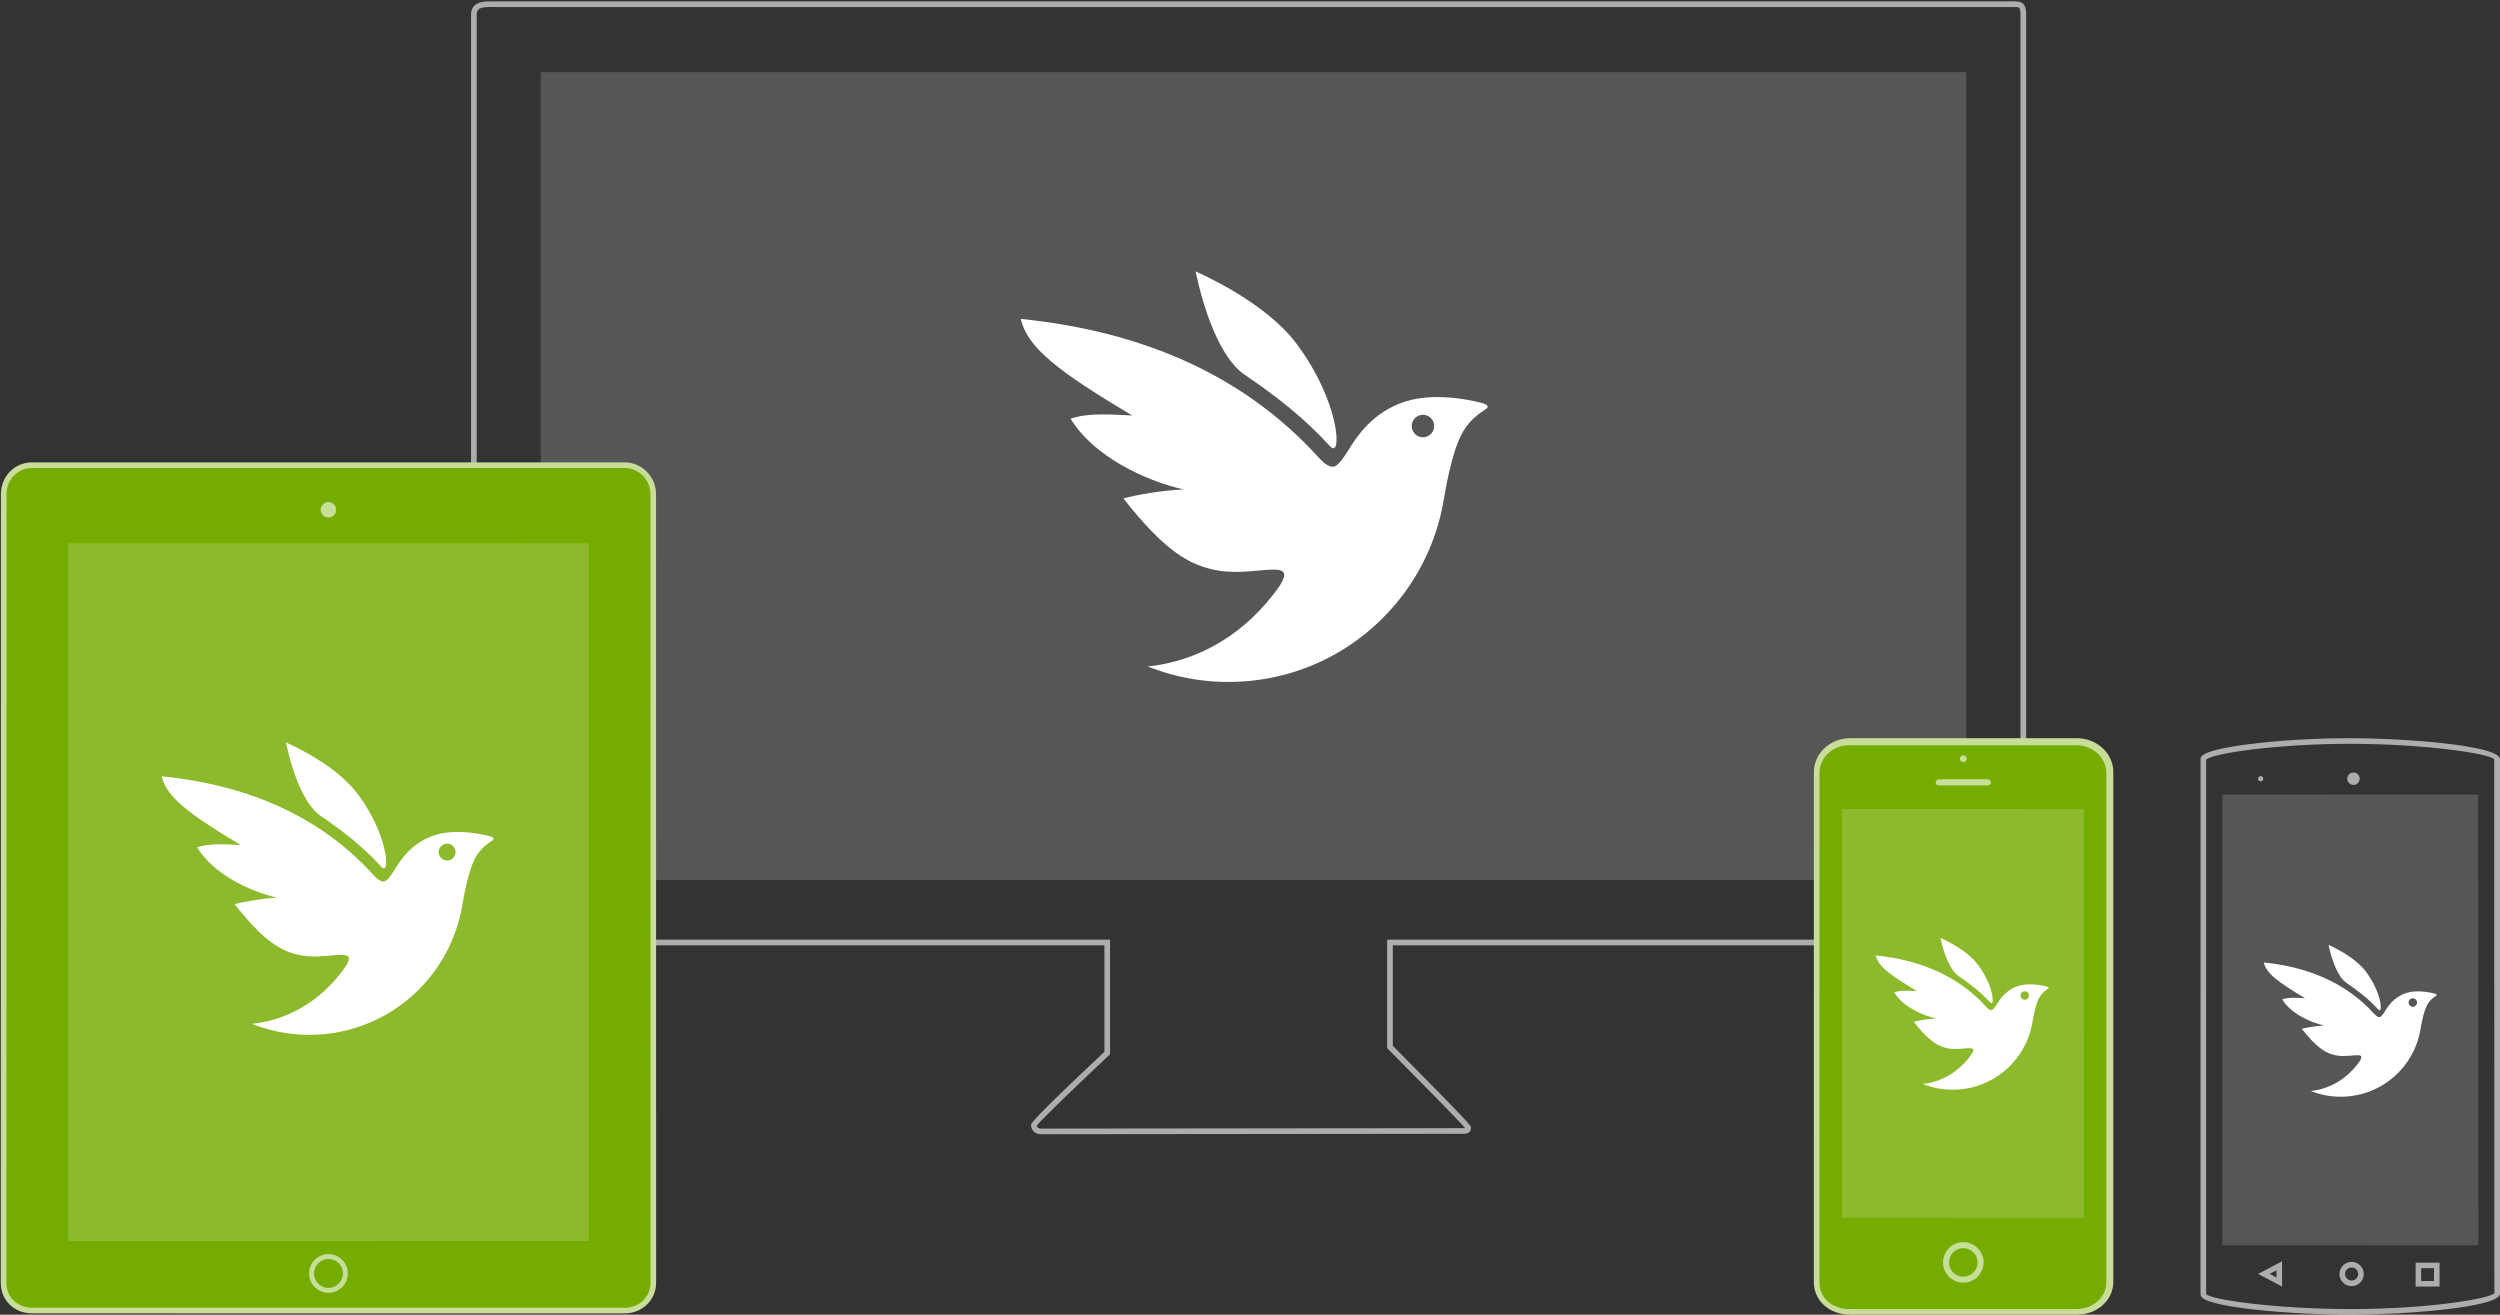 <?xml version="1.0" encoding="UTF-8"?>
<svg viewBox="0 0 1778 935" version="1.1" xmlns="http://www.w3.org/2000/svg" xmlns:xlink="http://www.w3.org/1999/xlink">
    <rect x="0" y="0" width="1778" height="935" fill="#333333" stroke="none"/>
    <g id="Brand-Refresh-Assets" stroke="none" stroke-width="1" fill="none" fill-rule="evenodd">
        <g id="iNaturalist-HomePageDevices" transform="translate(-113, -35)">
            <g id="download" transform="translate(113, 35)">
                <g id="XMLID_333_" transform="translate(335, 0)" fill="#FFFFFF">
                    <g id="computer_1_">
                        <g id="XMLID_334_" transform="translate(49, 51)" opacity="0.29">
                            <g id="XMLID_335_">
                                <polygon id="XMLID_336_" opacity="0.6" points="0.563 0.338 1014.456 0.338 1014.456 574.858 0.563 574.858"></polygon>
                            </g>
                        </g>
                        <path d="M391,226.811 C480.615,235.936 551.058,268.611 602.33,324.837 C604.331,327.031 609.888,333.237 614.135,331.7 C618.381,330.163 623.564,320.545 625.83,317.196 C629.39,311.937 640.386,293.279 664.321,285.595 C688.256,277.911 718.584,286.462 719.686,286.84 C721.755,287.551 723.844,288.484 722.652,290.15 C721.459,291.815 711.326,295.825 704.442,308.919 C697.077,322.927 692.748,350.029 691.686,356.002 C687.503,380.599 677.472,403.407 662.964,422.79 C637.439,456.893 598.055,480.396 552.281,484.401 C527.257,486.59 503.102,482.708 481.27,473.976 C507.726,471.393 539.746,458.901 565.467,428.991 C597.921,391.253 562.405,410.847 531.907,405.853 C510.54,402.353 493.148,391.431 463.959,354.493 C473.323,351.889 491.782,348.713 506.671,348.08 C479.131,341.789 442.595,324.463 426.43,297.77 C439.421,293.288 456.516,294.915 470.174,295.505 C418.153,264.365 395.718,247.589 391,226.811 Z M515.307,193 C518.381,194.491 564.729,214.507 587.112,244.484 C618.381,286.363 619.54,326.705 611.047,317.484 C591.089,295.816 572.741,281.941 550.051,266.384 C532.679,254.474 521.069,220.527 515.307,193 Z M676.303,295.031 C671.902,295.416 668.646,299.296 669.031,303.697 C669.416,308.098 673.296,311.354 677.697,310.969 C682.098,310.584 685.354,306.704 684.969,302.303 C684.584,297.902 680.704,294.646 676.303,295.031 Z" id="iNaturalist-Logomark-Copy-2"></path>
                        <path d="M405.424,806.67 C401.285,806.67 398.285,803.917 398.285,800.122 C398.285,799.037 398.285,797.023 450.451,748.044 L450.451,672.333 L19.574,672.333 C9.689,672.333 0.016,659.683 0.016,650.24 L0.016,10.368 C0.016,7.675 0.813,5.52 2.381,3.977 C5.582,0.821 11.068,0.901 16.867,0.986 L19.574,1.01 L1092.671,1.01 C1093.632,1.01 1094.525,0.994 1095.341,0.982 C1099.214,0.917 1102.017,0.869 1103.931,2.743 C1105.395,4.186 1105.999,6.397 1105.999,10.364 L1105.999,650.236 C1105.999,661.23 1101.88,672.329 1092.675,672.329 L655.56,672.329 L655.56,743.763 C711.205,799.764 711.205,800.85 711.205,801.903 C711.205,803.249 710.802,804.327 710.018,805.103 C708.675,806.429 706.74,806.401 704.81,806.365 L703.905,806.357 L405.424,806.67 Z M402.339,800.56 C402.572,802.092 404.04,802.65 405.424,802.65 L703.905,802.341 L704.874,802.353 C705.55,802.353 706.495,802.381 706.994,802.281 C702.719,797.204 672.415,766.431 652.121,746.01 L651.538,745.423 L651.538,668.313 L1092.671,668.313 C1100.03,668.313 1101.973,656.491 1101.973,650.24 L1101.973,10.368 C1101.973,7.775 1101.683,6.176 1101.108,5.609 C1100.404,4.917 1098.196,4.945 1095.405,5.002 C1094.565,5.014 1093.652,5.03 1092.667,5.03 L19.574,5.03 L16.807,5.006 C12.094,4.933 7.207,4.865 5.204,6.839 C4.42,7.611 4.038,8.764 4.038,10.368 L4.038,650.24 C4.038,657.54 12.222,668.313 19.574,668.313 L454.473,668.313 L454.473,749.789 L453.837,750.38 C435.281,767.802 405.496,796.259 402.339,800.56 L402.339,800.56 Z" id="XMLID_21_" fill-rule="nonzero" opacity="0.6"></path>
                    </g>
                </g>
                <g id="XMLID_287_" transform="translate(0, 328)">
                    <g id="tablet_1_">
                        <g id="XMLID_317_">
                            <g id="XMLID_325_">
                                <path d="M22.817,2.853 L444.186,2.853 C455.551,2.853 464.573,12.07 464.573,23.446 L464.637,584.263 C464.637,595.635 455.555,604.081 444.186,604.081 L22.817,604.049 C11.453,604.049 2.559,595.828 2.559,584.456 L2.66,23.442 C2.66,12.07 11.453,2.853 22.817,2.853 Z" id="XMLID_331_" fill="#74AC00"></path>
                                <path d="M444.186,606.091 L22.817,606.058 C10.123,606.058 0.555,596.769 0.555,584.452 L0.651,23.442 C0.651,10.768 10.388,0.839 22.821,0.839 L444.19,0.839 C456.539,0.839 466.586,10.977 466.586,23.442 L466.65,584.259 C466.65,596.5 456.784,606.091 444.186,606.091 L444.186,606.091 Z M22.817,4.859 C12.638,4.859 4.664,13.023 4.664,23.446 L4.572,584.452 C4.572,594.478 12.417,602.039 22.817,602.039 L444.186,602.071 C454.699,602.071 462.629,594.417 462.629,584.259 L462.565,23.442 C462.565,13.196 454.322,4.859 444.186,4.859 L22.817,4.859 L22.817,4.859 Z" id="XMLID_328_" fill="#C7DD99" fill-rule="nonzero"></path>
                            </g>
                        </g>
                        <g id="XMLID_306_" transform="translate(48.205, 58.296)" fill="#FFFFFF" opacity="0.29">
                            <g id="XMLID_307_">
                                <polygon id="XMLID_308_" opacity="0.6" points="0.201 0.134 370.589 0.093 370.557 496.37 0.201 496.382 0.201 0.134"></polygon>
                            </g>
                        </g>
                        <g id="XMLID_301_" transform="translate(227.974, 28.138)" fill="#FFFFFF" opacity="0.6">
                            <path d="M5.624,0.919 C8.665,0.919 11.127,3.383 11.127,6.426 C11.127,9.469 8.665,11.933 5.624,11.933 C2.583,11.933 0.121,9.469 0.121,6.426 C0.121,3.383 2.587,0.919 5.624,0.919 Z" id="XMLID_304_"></path>
                        </g>
                        <g id="XMLID_288_" transform="translate(218.923, 563.783)">
                            <g id="XMLID_290_">
                                <path d="M14.675,1.857 C21.311,1.857 26.694,7.24 26.694,13.884 C26.694,20.525 21.315,25.911 14.675,25.911 C8.039,25.911 2.656,20.529 2.656,13.884 C2.66,7.24 8.039,1.857 14.675,1.857 Z" id="XMLID_298_" fill="#74AC00"></path>
                                <path d="M14.679,27.664 C7.087,27.664 0.909,21.485 0.909,13.884 C0.909,6.283 7.087,0.1 14.679,0.1 C22.272,0.1 28.45,6.283 28.45,13.884 C28.45,21.485 22.268,27.664 14.679,27.664 L14.679,27.664 Z M14.679,3.61 C9.019,3.61 4.416,8.216 4.416,13.884 C4.416,19.548 9.019,24.155 14.679,24.155 C20.339,24.155 24.943,19.548 24.943,13.884 C24.943,8.216 20.335,3.61 14.679,3.61 Z" id="XMLID_293_" fill="#FFFFFF" fill-rule="nonzero" opacity="0.6"></path>
                            </g>
                        </g>
                    </g>
                </g>
                <g id="XMLID_252_" transform="translate(1289, 525)">
                    <g id="mobile_3_">
                        <g id="XMLID_279_" transform="translate(0, 0)" fill-rule="nonzero">
                            <path d="M187.927,410 L26.858,410 C12.115,410 1,400.075 1,386.904 L1.019,24.175 C1.019,10.846 12.611,0 26.858,0 L187.927,0 C202.305,0 214,10.799 214,24.073 L214,386.63 C214,399.732 202.548,410 187.927,410 L187.927,410 Z" id="XMLID_281_-path" fill="#C7DD99"></path>
                            <path d="M26.22,5 C14.332,5 5.019,13.73 5.019,24.872 L5,387.206 C5,397.92 14.121,406 26.22,406 L187.565,406 C199.584,406 209,397.625 209,386.932 L209,24.769 C209,13.867 199.383,5 187.565,5 L26.22,5 L26.22,5 Z" id="XMLID_281_-path" fill="#74AC00"></path>
                        </g>
                        <g id="XMLID_273_" transform="translate(92.527, 357.538)" fill="#FFFFFF" fill-rule="nonzero" opacity="0.6">
                            <path d="M14.78,29.724 C6.82,29.724 0.343,23.251 0.343,15.301 C0.343,7.346 6.82,0.873 14.78,0.873 C22.736,0.873 29.213,7.346 29.213,15.301 C29.213,23.251 22.736,29.724 14.78,29.724 Z M14.78,5.154 C9.181,5.154 4.627,9.705 4.627,15.301 C4.627,20.896 9.181,25.443 14.78,25.443 C20.379,25.443 24.929,20.896 24.929,15.301 C24.929,9.705 20.375,5.154 14.78,5.154 Z" id="XMLID_276_"></path>
                        </g>
                        <g id="XMLID_268_" transform="translate(20, 50)" fill="#FFFFFF" opacity="0.29">
                            <g id="XMLID_269_" transform="translate(-0, -0.375)">
                                <polygon id="XMLID_270_" opacity="0.6" points="1.061 0.758 173.025 0.698 173.164 291.369 1.061 291.343"></polygon>
                            </g>
                        </g>
                        <path d="M45,154.505 C78.201,157.88 104.299,169.966 123.294,190.762 C124.035,191.573 126.094,193.868 127.667,193.3 C129.241,192.732 131.161,189.174 132,187.935 C133.319,185.99 137.393,179.089 146.26,176.247 C155.128,173.405 166.364,176.568 166.772,176.708 C167.539,176.971 168.313,177.316 167.871,177.932 C167.429,178.548 163.675,180.031 161.125,184.874 C158.396,190.055 156.792,200.079 156.399,202.288 C154.849,211.386 151.133,219.822 145.758,226.991 C136.301,239.604 121.71,248.297 104.752,249.778 C95.481,250.588 86.532,249.152 78.443,245.923 C88.245,244.967 100.108,240.347 109.637,229.284 C121.66,215.326 108.502,222.574 97.203,220.726 C89.287,219.432 82.844,215.392 72.03,201.73 C75.499,200.767 82.338,199.593 87.854,199.358 C77.651,197.032 64.115,190.623 58.126,180.751 C62.939,179.093 69.272,179.695 74.332,179.913 C55.06,168.395 46.748,162.191 45,154.505 Z M91.053,142 C92.192,142.551 109.363,149.955 117.656,161.042 C129.241,176.532 129.67,191.453 126.523,188.042 C119.129,180.028 112.332,174.896 103.926,169.142 C97.49,164.737 93.188,152.181 91.053,142 Z M150.739,180.012 C149.088,180.156 147.867,181.611 148.012,183.261 C148.156,184.912 149.611,186.133 151.261,185.988 C152.912,185.844 154.133,184.389 153.988,182.739 C153.844,181.088 152.389,179.867 150.739,180.012 Z" id="iNaturalist-Logomark-Copy-2" fill="#FFFFFF"></path>
                        <g id="XMLID_253_" transform="translate(87.178, 11.844)" fill="#FFFFFF" opacity="0.6">
                            <g id="XMLID_261_" transform="translate(0, 17.125)">
                                <path d="M2.886,0.223 L37.364,0.223 C38.705,0.223 39.793,1.216 39.793,2.556 C39.793,3.896 38.705,4.615 37.364,4.615 L2.886,4.615 C1.545,4.615 0.457,3.896 0.457,2.556 C0.457,1.216 1.545,0.223 2.886,0.223 Z" id="XMLID_262_"></path>
                            </g>
                            <g id="XMLID_256_" transform="translate(17.136, 0)">
                                <path d="M2.989,0.308 C4.33,0.308 5.418,1.396 5.418,2.736 C5.418,4.076 4.33,5.163 2.989,5.163 C1.648,5.163 0.56,4.076 0.56,2.736 C0.56,1.396 1.648,0.308 2.989,0.308 Z" id="XMLID_259_"></path>
                            </g>
                        </g>
                    </g>
                </g>
                <path d="M1672.224,935 C1627.638,935 1573.404,929.888 1566.163,922.855 C1565.201,921.922 1565,920.989 1565,920.374 L1565.02,540.093 C1565.02,538.176 1565.02,533.679 1599.42,529.265 C1620.569,526.556 1646.827,525 1671.468,525 C1671.484,525 1671.496,525 1671.512,525 C1709.73,525 1778,530.014 1778,539.979 L1778,920.072 C1778,929.771 1711.464,934.863 1674.216,934.992 C1673.552,935 1672.884,935 1672.224,935 L1672.224,935 Z M1569.02,540.38 L1569,920.302 C1572.013,924.377 1619.16,931 1671.983,931 C1672.707,931 1673.427,931 1674.155,931 C1728.345,930.808 1771.321,923.511 1774,919.632 L1773.912,540.055 C1770.979,535.901 1723.852,529.008 1671.468,529 C1671.456,529 1671.436,529 1671.424,529 C1619.305,529 1572.552,535.846 1569.02,540.38 L1569.02,540.38 Z" id="XMLID_24_" fill="#FFFFFF" fill-rule="nonzero" opacity="0.6"></path>
                <g id="XMLID_235_" transform="translate(1663, 897)" fill="#FFFFFF" fill-rule="nonzero" opacity="0.6">
                    <g id="XMLID_68_">
                        <g id="XMLID_69_">
                            <path d="M9.464,17.708 C4.696,17.708 0.816,13.828 0.816,9.06 C0.816,4.292 4.696,0.412 9.464,0.412 C14.232,0.412 18.112,4.292 18.112,9.06 C18.112,13.828 14.236,17.708 9.464,17.708 Z M9.464,4.412 C6.9,4.412 4.816,6.496 4.816,9.06 C4.816,11.624 6.9,13.708 9.464,13.708 C12.028,13.708 14.112,11.624 14.112,9.06 C14.112,6.496 12.028,4.412 9.464,4.412 Z" id="XMLID_70_"></path>
                        </g>
                    </g>
                </g>
                <g id="XMLID_150_" opacity="0.6" transform="translate(1580, 565)" fill="#FFFFFF" fill-rule="nonzero">
                    <g id="XMLID_152_" opacity="0.29">
                        <polygon id="XMLID_155_" points="182.608 320.621 0.589 320.594 0.589 0.075 182.464 0.008 182.608 320.621"></polygon>
                    </g>
                </g>
                <path d="M1610,684.505 C1643.201,687.88 1669.299,699.966 1688.294,720.762 C1689.035,721.573 1691.094,723.868 1692.667,723.3 C1694.241,722.732 1696.161,719.174 1697,717.935 C1698.319,715.99 1702.393,709.089 1711.26,706.247 C1720.128,703.405 1731.364,706.568 1731.772,706.708 C1732.539,706.971 1733.313,707.316 1732.871,707.932 C1732.429,708.548 1728.675,710.031 1726.125,714.874 C1723.396,720.055 1721.792,730.079 1721.399,732.288 C1719.849,741.386 1716.133,749.822 1710.758,756.991 C1701.301,769.604 1686.71,778.297 1669.752,779.778 C1660.481,780.588 1651.532,779.152 1643.443,775.923 C1653.245,774.967 1665.108,770.347 1674.637,759.284 C1686.66,745.326 1673.502,752.574 1662.203,750.726 C1654.287,749.432 1647.844,745.392 1637.03,731.73 C1640.499,730.767 1647.338,729.593 1652.854,729.358 C1642.651,727.032 1629.115,720.623 1623.126,710.751 C1627.939,709.093 1634.272,709.695 1639.332,709.913 C1620.06,698.395 1611.748,692.191 1610,684.505 Z M1656.053,672 C1657.192,672.551 1674.363,679.955 1682.656,691.042 C1694.241,706.532 1694.67,721.453 1691.523,718.042 C1684.129,710.028 1677.332,704.896 1668.926,699.142 C1662.49,694.737 1658.188,682.181 1656.053,672 Z M1715.739,710.012 C1714.088,710.156 1712.867,711.611 1713.012,713.261 C1713.156,714.912 1714.611,716.133 1716.261,715.988 C1717.912,715.844 1719.133,714.389 1718.988,712.739 C1718.844,711.088 1717.389,709.867 1715.739,710.012 Z" id="iNaturalist-Logomark-Copy-2" fill="#FFFFFF"></path>
                <g id="XMLID_140_" transform="translate(1669, 549)" fill="#FFFFFF" opacity="0.6">
                    <g id="XMLID_141_">
                        <path d="M4.788,0.388 C7.236,0.388 9.224,2.372 9.224,4.824 C9.224,7.272 7.24,9.26 4.788,9.26 C2.336,9.26 0.352,7.276 0.352,4.824 C0.352,2.372 2.34,0.388 4.788,0.388 Z" id="XMLID_142_"></path>
                    </g>
                </g>
                <g id="XMLID_20_" transform="translate(1605, 551)" fill="#FFFFFF" opacity="0.6">
                    <g id="XMLID_28_">
                        <path d="M2.788,0.94 C3.828,0.94 4.672,1.784 4.672,2.824 C4.672,3.864 3.828,4.708 2.788,4.708 C1.748,4.708 0.904,3.864 0.904,2.824 C0.904,1.784 1.748,0.94 2.788,0.94 Z" id="XMLID_29_"></path>
                    </g>
                </g>
                <path d="M115,552.084 C178.702,558.584 228.776,581.86 265.223,621.911 C266.645,623.474 270.595,627.895 273.614,626.8 C276.633,625.705 280.316,618.854 281.928,616.468 C284.458,612.722 292.274,599.432 309.288,593.958 C326.302,588.484 347.861,594.575 348.644,594.845 C350.115,595.352 351.6,596.016 350.752,597.202 C349.905,598.389 342.702,601.245 337.808,610.572 C332.573,620.551 329.496,639.856 328.741,644.111 C325.767,661.632 318.637,677.879 308.324,691.686 C290.179,715.979 262.184,732.721 229.646,735.573 C211.857,737.132 194.687,734.367 179.168,728.147 C197.974,726.308 220.735,717.409 239.019,696.103 C262.088,669.221 236.842,683.179 215.163,679.621 C199.974,677.128 187.611,669.348 166.863,643.036 C173.519,641.181 186.64,638.919 197.224,638.468 C177.647,633.987 151.676,621.645 140.185,602.631 C149.42,599.438 161.571,600.597 171.28,601.017 C134.302,578.835 118.354,566.886 115,552.084 Z M203.363,528 C205.548,529.062 238.494,543.32 254.405,564.674 C276.633,594.505 277.456,623.242 271.419,616.674 C257.232,601.239 244.19,591.355 228.06,580.274 C215.712,571.789 207.459,547.608 203.363,528 Z M317.477,600.023 C314.176,600.312 311.734,603.222 312.023,606.523 C312.312,609.824 315.222,612.266 318.523,611.977 C321.824,611.688 324.266,608.778 323.977,605.477 C323.688,602.176 320.778,599.734 317.477,600.023 Z" id="iNaturalist-Logomark-Copy-2" fill="#FFFFFF"></path>
                <g id="XMLID_13_" opacity="0.6" transform="translate(1717, 897)" fill="#FFFFFF" fill-rule="nonzero">
                    <path d="M18,18 L1,18 L1,1 L18,1 L18,18 Z M4.931,14.068 L14.069,14.068 L14.069,4.932 L4.931,4.932 L4.931,14.068 Z" id="XMLID_10_"></path>
                </g>
                <g id="XMLID_9_" opacity="0.6" transform="translate(1606, 896)" fill="#FFFFFF" fill-rule="nonzero">
                    <path d="M17,19 L0,10 L17,1 L17,19 L17,19 Z M8.164,10.004 L13.029,12.58 L13.029,7.432 L8.164,10.004 Z" id="XMLID_6_"></path>
                </g>
            </g>
        </g>
    </g>
</svg>